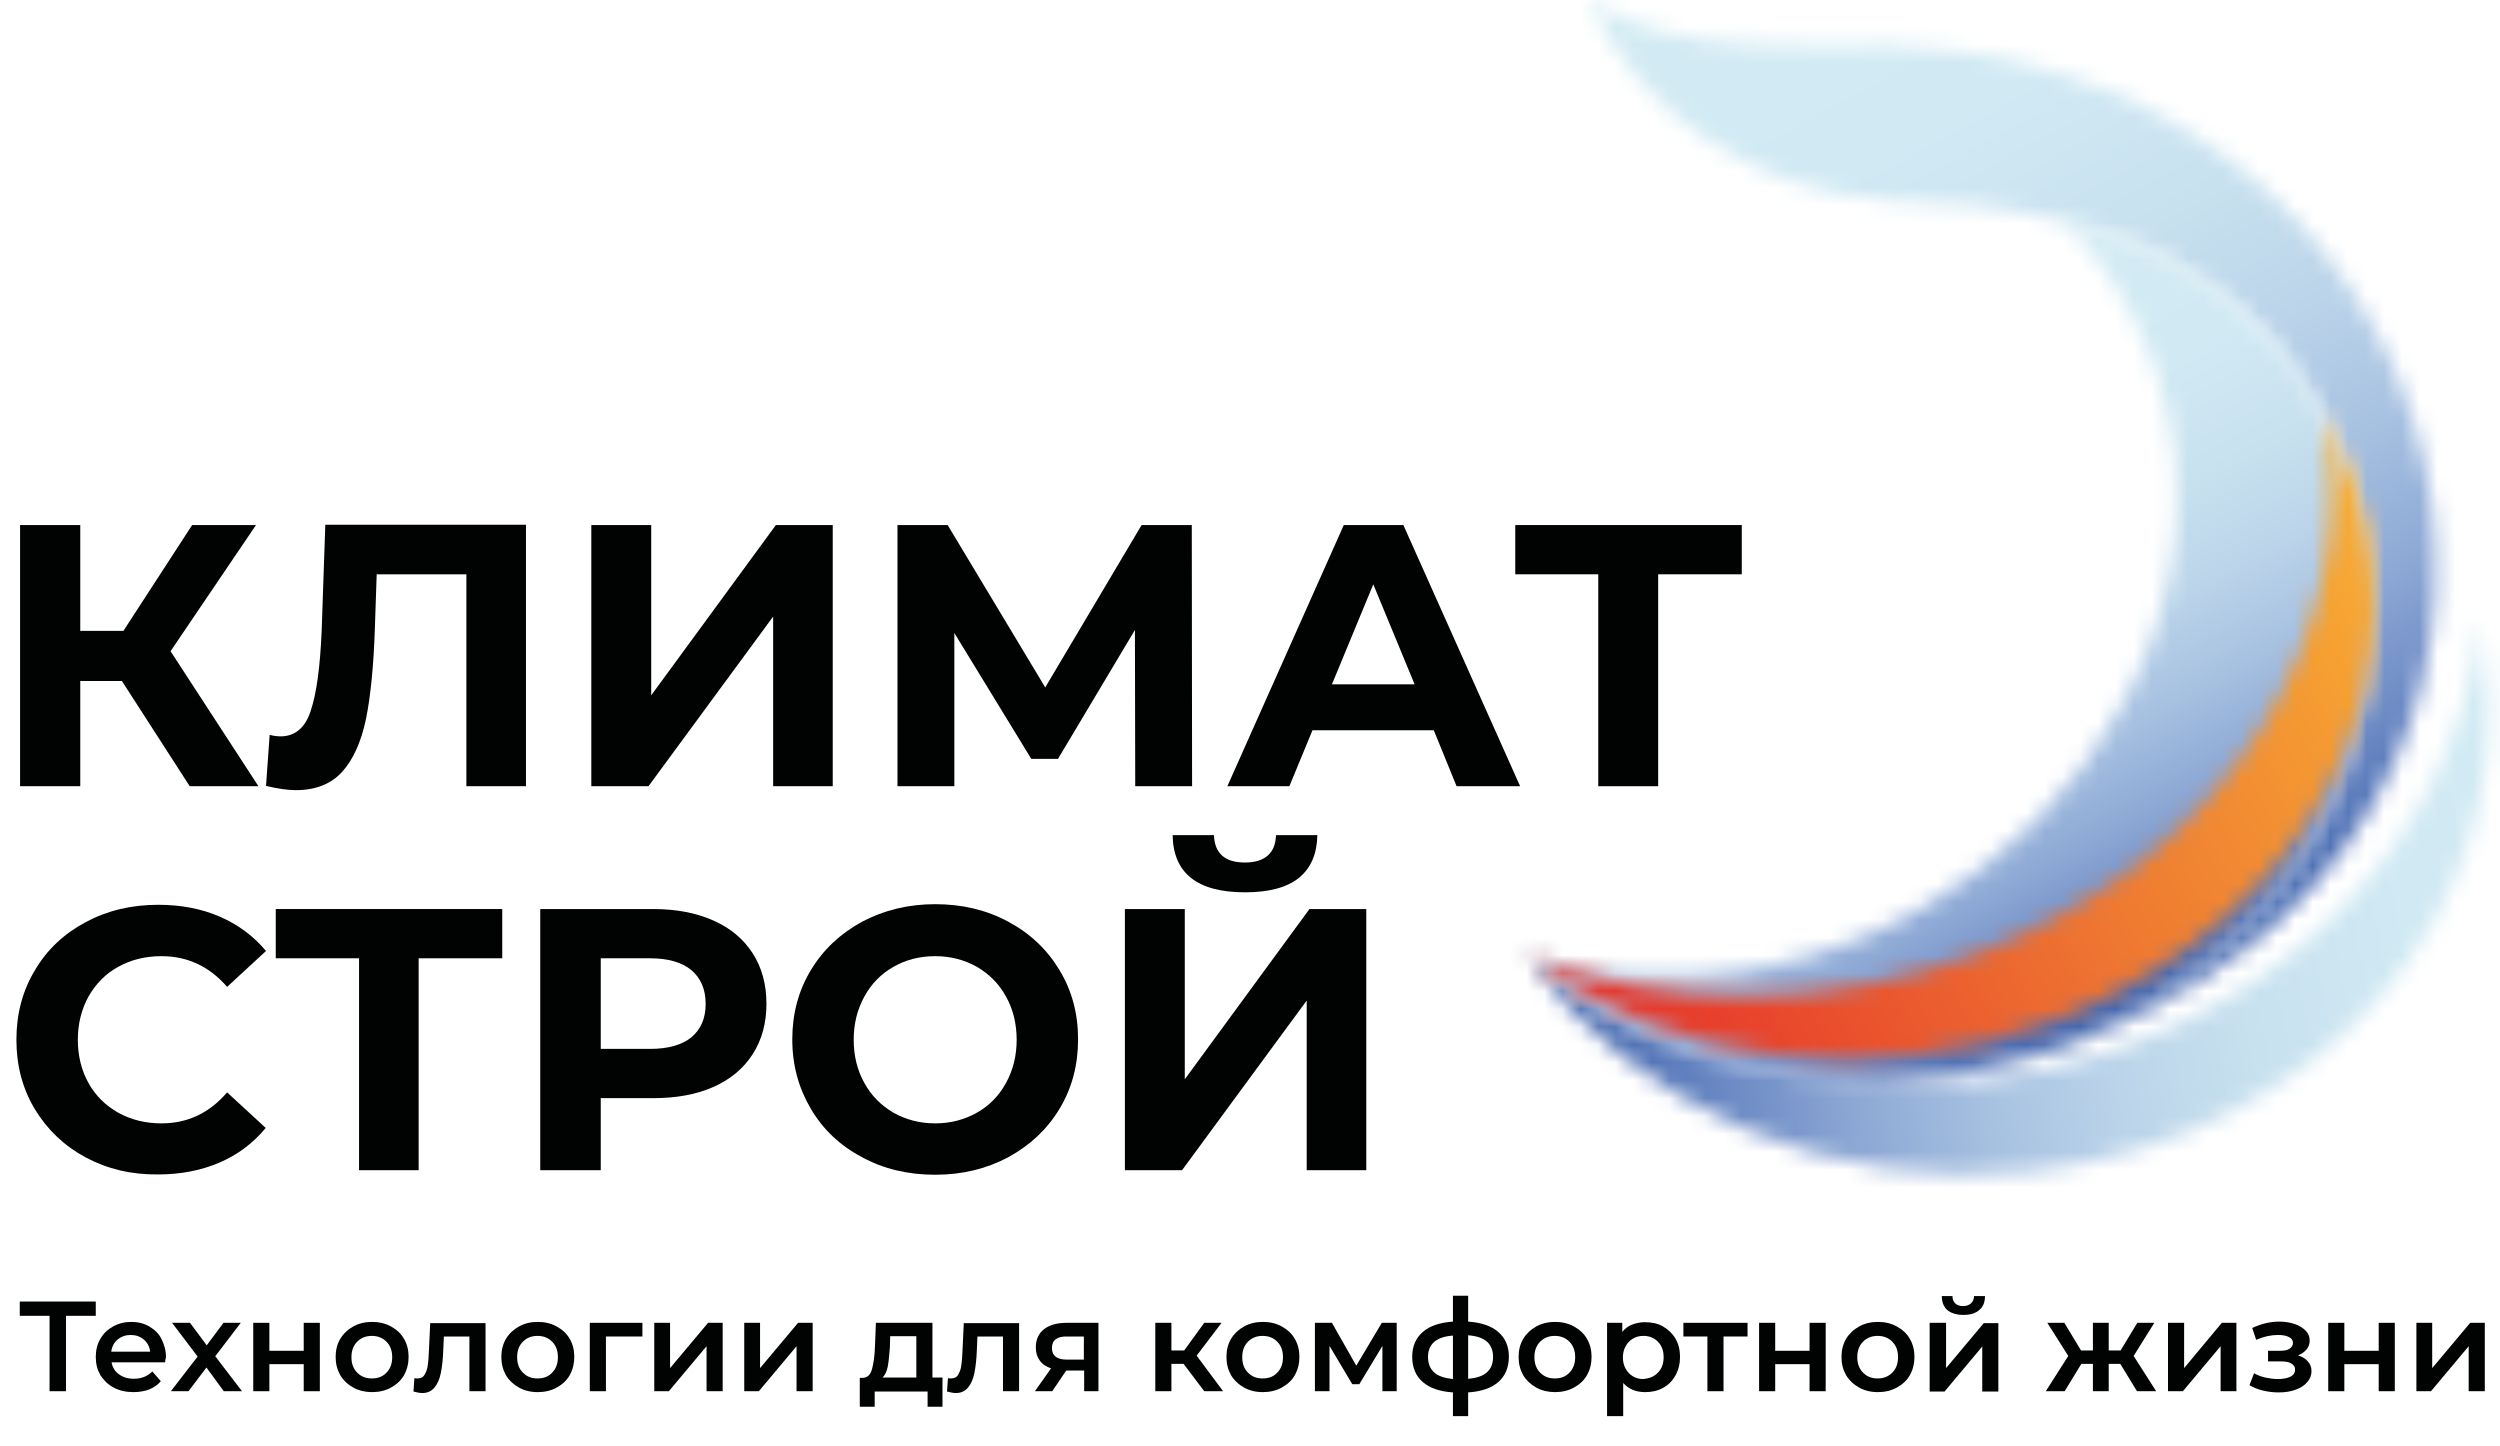 <svg width="140" height="81" viewBox="0 0 140 81" fill="none" xmlns="http://www.w3.org/2000/svg">
<g clip-path="url(#clip0_66_26)">
<mask id="mask0_66_26" style="mask-type:luminance" maskUnits="userSpaceOnUse" x="85" y="34" width="55" height="32">
<path d="M110.818 60.491C101.301 61.53 92.227 58.772 85.536 53.562C91.392 61.836 102.289 66.825 113.9 65.565C129.887 63.811 141.192 50.889 139.166 36.69L138.876 34.715C137.582 47.841 126.141 58.806 110.818 60.491Z" fill="white"/>
</mask>
<g mask="url(#mask0_66_26)">
<path d="M79.27 35.992L138.995 23.87L147.457 65.565L87.749 77.687L79.27 35.992Z" fill="url(#paint0_linear_66_26)"/>
</g>
<mask id="mask1_66_26" style="mask-type:luminance" maskUnits="userSpaceOnUse" x="124" y="52" width="2" height="2">
<path d="M124.49 53.273C124.728 53.068 124.966 52.847 125.188 52.643C124.966 52.847 124.728 53.068 124.49 53.273Z" fill="white"/>
</mask>
<g mask="url(#mask1_66_26)">
<path d="M124.268 52.728L125.086 52.387L125.409 53.17L124.592 53.511L124.268 52.728Z" fill="url(#paint1_linear_66_26)"/>
</g>
<mask id="mask2_66_26" style="mask-type:luminance" maskUnits="userSpaceOnUse" x="132" y="30" width="1" height="2">
<path d="M132.577 31.037C132.594 31.191 132.611 31.361 132.645 31.514C132.628 31.361 132.611 31.208 132.577 31.037C132.56 30.935 132.543 30.816 132.526 30.714C132.56 30.816 132.577 30.935 132.577 31.037Z" fill="white"/>
</mask>
<g mask="url(#mask2_66_26)">
<path d="M132.56 31.565L132.202 30.901L132.628 30.663L132.986 31.344L132.56 31.565Z" fill="url(#paint2_linear_66_26)"/>
</g>
<mask id="mask3_66_26" style="mask-type:luminance" maskUnits="userSpaceOnUse" x="123" y="42" width="9" height="12">
<path d="M123.553 53.971C127.367 50.94 130.244 47.109 131.624 42.308C130.227 46.837 127.35 50.872 123.553 53.971Z" fill="white"/>
</mask>
<g mask="url(#mask3_66_26)">
<path d="M125.375 57.359L118.65 44.981L129.785 38.937L136.51 51.332L125.375 57.359Z" fill="url(#paint3_linear_66_26)"/>
</g>
<mask id="mask4_66_26" style="mask-type:luminance" maskUnits="userSpaceOnUse" x="89" y="-1" width="48" height="61">
<path d="M105.711 11.203C109.048 11.237 112.487 11.611 115.517 12.377C117.237 12.752 118.888 13.314 120.455 14.029C120.778 14.182 121.102 14.335 121.408 14.506C123.519 15.629 125.409 17.076 126.958 18.779C127.299 19.154 127.622 19.528 127.946 19.92C128.252 20.311 128.559 20.72 128.831 21.128C132.849 27.036 133.735 34.562 131.794 41.372C131.726 41.644 131.64 41.934 131.555 42.206V42.223C129.819 48.199 125.784 52.677 120.489 56.014C120.574 55.962 120.676 55.911 120.761 55.86C118.684 57.154 116.454 58.261 114.087 59.027C150.556 47.569 139.285 0.783 102.527 2.588C97.862 2.588 92.823 2.503 89.009 -0.017C91.716 6.47 98.526 10.794 105.711 11.203Z" fill="white"/>
</mask>
<g mask="url(#mask4_66_26)">
<path d="M103.038 84.872L64.271 13.45L136.561 -25.811L175.345 45.611L103.038 84.872Z" fill="url(#paint4_linear_66_26)"/>
</g>
<mask id="mask5_66_26" style="mask-type:luminance" maskUnits="userSpaceOnUse" x="85" y="12" width="48" height="49">
<path d="M85.536 53.562C92.823 60.508 103.753 62.16 113.338 59.282C113.372 59.282 113.389 59.265 113.423 59.265C113.44 59.265 113.457 59.248 113.491 59.248C114.172 59.044 114.836 58.806 115.5 58.567C115.603 58.533 115.688 58.499 115.79 58.465C117.169 57.92 118.497 57.256 119.774 56.507C119.791 56.49 119.825 56.49 119.842 56.473C120.165 56.286 120.489 56.099 120.795 55.894C120.71 55.946 120.608 55.997 120.523 56.048C121.561 55.401 122.549 54.703 123.485 53.937C123.502 53.919 123.502 53.919 123.519 53.902C127.333 50.872 130.21 47.041 131.589 42.24V42.223C131.675 41.951 131.76 41.661 131.828 41.389C132.56 38.801 132.883 36.128 132.798 33.472C132.781 33.097 132.764 32.706 132.73 32.331C132.73 32.229 132.713 32.11 132.696 32.008C132.679 31.837 132.662 31.684 132.645 31.531C132.628 31.378 132.611 31.208 132.594 31.054C132.577 30.935 132.56 30.833 132.543 30.714C132.526 30.561 132.492 30.424 132.475 30.271C132.458 30.118 132.424 29.982 132.39 29.828C131.947 27.462 131.147 25.146 129.989 23.001C129.904 22.865 129.836 22.712 129.751 22.576C129.648 22.405 129.563 22.235 129.461 22.065C129.274 21.741 129.07 21.435 128.865 21.128C128.593 20.72 128.286 20.311 127.98 19.92C127.674 19.528 127.333 19.137 126.993 18.779C125.477 17.128 123.656 15.714 121.63 14.608C121.595 14.591 121.561 14.574 121.527 14.557C121.493 14.54 121.476 14.523 121.442 14.506C121.391 14.472 121.323 14.438 121.272 14.421C121.204 14.386 121.119 14.352 121.051 14.301C120.863 14.199 120.676 14.114 120.489 14.029C118.974 13.314 117.373 12.786 115.705 12.412C133.037 31.463 111.176 60.627 85.536 53.562Z" fill="white"/>
</mask>
<g mask="url(#mask5_66_26)">
<path d="M96.364 82.079L64.679 23.733L122.225 -7.508L153.91 50.838L96.364 82.079Z" fill="url(#paint5_linear_66_26)"/>
</g>
<mask id="mask6_66_26" style="mask-type:luminance" maskUnits="userSpaceOnUse" x="85" y="23" width="48" height="37">
<path d="M110.989 53.307C102.391 56.644 93.18 56.49 85.519 53.545C93.248 59.436 104.757 61.121 115.262 57.035C129.682 51.434 136.714 37.047 130.942 24.925L130.142 23.24C132.492 35.26 124.83 47.926 110.989 53.307Z" fill="white"/>
</mask>
<g mask="url(#mask6_66_26)">
<path d="M69.123 31.361L125.733 3.337L153.092 53L96.483 81.024L69.123 31.361Z" fill="url(#paint6_linear_66_26)"/>
</g>
<path d="M6.827 38.137H4.495V44.028H1.124V29.403H4.495V35.328H6.912L10.76 29.403H14.335L9.551 36.468L14.472 44.028H10.624L6.827 38.137Z" fill="#010202"/>
<path d="M29.454 29.403V44.028H26.117V32.161H21.095L20.992 35.209C20.924 37.286 20.754 38.971 20.499 40.248C20.226 41.542 19.784 42.529 19.171 43.211C18.558 43.892 17.689 44.249 16.566 44.249C16.106 44.249 15.544 44.164 14.897 44.011L15.101 41.15C15.289 41.202 15.493 41.236 15.714 41.236C16.515 41.236 17.093 40.759 17.4 39.805C17.723 38.852 17.928 37.354 18.013 35.328L18.217 29.386H29.454V29.403Z" fill="#010202"/>
<path d="M33.114 29.403H36.468V38.937L43.449 29.403H46.633V44.028H43.296V34.528L36.315 44.028H33.114V29.403Z" fill="#010202"/>
<path d="M63.573 44.028L63.556 35.277L59.248 42.495H57.75L53.443 35.447V44.028H50.259V29.403H53.068L58.533 38.495L63.93 29.403H66.74L66.757 44.028H63.573Z" fill="#010202"/>
<path d="M80.292 40.895H73.499L72.205 44.028H68.732L75.252 29.403H78.589L85.127 44.028H81.569L80.292 40.895ZM79.219 38.324L76.904 32.723L74.588 38.324H79.219Z" fill="#010202"/>
<path d="M97.539 32.161H92.857V44.028H89.503V32.161H84.855V29.403H97.539V32.161Z" fill="#010202"/>
<path d="M4.801 64.816C3.592 64.169 2.656 63.267 1.958 62.126C1.26 60.968 0.919 59.674 0.919 58.227C0.919 56.78 1.26 55.486 1.958 54.328C2.639 53.17 3.592 52.285 4.801 51.638C6.01 50.991 7.355 50.668 8.87 50.668C10.13 50.668 11.288 50.889 12.309 51.332C13.331 51.774 14.199 52.421 14.897 53.255L12.718 55.264C11.731 54.124 10.505 53.545 9.041 53.545C8.138 53.545 7.321 53.749 6.623 54.141C5.908 54.532 5.363 55.094 4.954 55.809C4.563 56.524 4.359 57.325 4.359 58.227C4.359 59.129 4.563 59.947 4.954 60.645C5.346 61.36 5.908 61.904 6.623 62.313C7.338 62.705 8.138 62.909 9.041 62.909C10.505 62.909 11.731 62.33 12.718 61.172L14.88 63.164C14.182 64.016 13.314 64.663 12.292 65.105C11.254 65.548 10.113 65.769 8.853 65.769C7.355 65.786 6.01 65.463 4.801 64.816Z" fill="#010202"/>
<path d="M28.126 53.664H23.444V65.531H20.107V53.664H15.442V50.906H28.126V53.664Z" fill="#010202"/>
<path d="M39.959 51.553C40.912 51.979 41.644 52.592 42.155 53.392C42.666 54.192 42.921 55.128 42.921 56.218C42.921 57.291 42.666 58.227 42.155 59.027C41.644 59.827 40.912 60.44 39.959 60.866C39.005 61.291 37.882 61.496 36.588 61.496H33.642V65.531H30.254V50.906H36.588C37.882 50.906 39.005 51.127 39.959 51.553ZM38.716 58.091C39.244 57.648 39.516 57.035 39.516 56.218C39.516 55.401 39.244 54.771 38.716 54.328C38.188 53.886 37.405 53.664 36.4 53.664H33.642V58.738H36.4C37.422 58.738 38.188 58.516 38.716 58.091Z" fill="#010202"/>
<path d="M48.267 64.799C47.041 64.152 46.088 63.249 45.407 62.092C44.726 60.934 44.368 59.657 44.368 58.21C44.368 56.78 44.709 55.486 45.407 54.328C46.105 53.17 47.058 52.285 48.267 51.621C49.493 50.974 50.855 50.634 52.37 50.634C53.885 50.634 55.247 50.957 56.473 51.621C57.682 52.268 58.636 53.17 59.334 54.328C60.032 55.486 60.372 56.763 60.372 58.21C60.372 59.64 60.032 60.934 59.334 62.092C58.636 63.249 57.682 64.135 56.473 64.799C55.264 65.446 53.902 65.786 52.37 65.786C50.855 65.786 49.476 65.463 48.267 64.799ZM54.703 62.313C55.401 61.922 55.945 61.36 56.337 60.645C56.729 59.929 56.933 59.129 56.933 58.227C56.933 57.325 56.729 56.507 56.337 55.809C55.945 55.094 55.401 54.55 54.703 54.141C54.005 53.749 53.221 53.545 52.37 53.545C51.502 53.545 50.719 53.749 50.038 54.141C49.34 54.532 48.795 55.094 48.403 55.809C48.012 56.524 47.807 57.325 47.807 58.227C47.807 59.129 48.012 59.947 48.403 60.645C48.795 61.36 49.34 61.904 50.038 62.313C50.736 62.705 51.519 62.909 52.37 62.909C53.221 62.909 54.005 62.705 54.703 62.313Z" fill="#010202"/>
<path d="M62.977 50.906H66.348V60.44L73.329 50.906H76.512V65.531H73.175V56.031L66.195 65.531H62.994V50.906H62.977ZM65.667 46.769H67.983C68.017 47.79 68.595 48.301 69.719 48.301C70.281 48.301 70.707 48.165 70.996 47.91C71.285 47.654 71.439 47.28 71.456 46.769H73.771C73.754 47.807 73.414 48.608 72.75 49.152C72.086 49.697 71.064 49.97 69.719 49.97C67.046 49.97 65.701 48.897 65.667 46.769Z" fill="#010202"/>
<mask id="mask7_66_26" style="mask-type:luminance" maskUnits="userSpaceOnUse" x="132" y="30" width="1" height="2">
<path d="M132.56 31.037C132.577 31.191 132.594 31.361 132.628 31.514C132.594 31.361 132.577 31.208 132.56 31.037C132.543 30.935 132.526 30.816 132.509 30.714C132.526 30.816 132.543 30.935 132.56 31.037Z" fill="white"/>
</mask>
<g mask="url(#mask7_66_26)">
<path d="M132.543 31.565L132.168 30.901L132.594 30.663L132.951 31.344L132.543 31.565Z" fill="url(#paint7_linear_66_26)"/>
</g>
<path d="M5.363 73.686H3.695V77.908H2.775V73.686H1.107V72.886H5.363V73.686Z" fill="#010202"/>
<path d="M9.245 76.291H6.248C6.299 76.58 6.436 76.802 6.657 76.955C6.878 77.125 7.151 77.21 7.491 77.21C7.917 77.21 8.257 77.074 8.53 76.802L9.006 77.346C8.836 77.551 8.615 77.704 8.36 77.806C8.104 77.908 7.798 77.959 7.474 77.959C7.049 77.959 6.674 77.874 6.368 77.704C6.044 77.534 5.806 77.295 5.618 77.006C5.448 76.7 5.363 76.376 5.363 75.984C5.363 75.61 5.448 75.269 5.618 74.98C5.789 74.674 6.027 74.452 6.333 74.282C6.64 74.112 6.98 74.026 7.355 74.026C7.73 74.026 8.07 74.112 8.36 74.282C8.649 74.452 8.887 74.674 9.041 74.98C9.194 75.286 9.296 75.627 9.296 76.019C9.262 76.087 9.262 76.172 9.245 76.291ZM6.589 75.014C6.385 75.184 6.265 75.406 6.231 75.695H8.411C8.377 75.423 8.257 75.184 8.053 75.014C7.849 74.844 7.61 74.759 7.321 74.759C7.032 74.759 6.793 74.844 6.589 75.014Z" fill="#010202"/>
<path d="M12.531 77.908L11.56 76.58L10.556 77.908H9.568L11.067 75.967L9.636 74.078H10.641L11.577 75.338L12.514 74.078H13.484L12.054 75.95L13.552 77.908H12.531Z" fill="#010202"/>
<path d="M14.182 74.078H15.085V75.644H17.008V74.078H17.911V77.908H17.008V76.393H15.085V77.908H14.182V74.078Z" fill="#010202"/>
<path d="M19.784 77.704C19.477 77.534 19.222 77.295 19.052 77.006C18.881 76.7 18.796 76.376 18.796 75.984C18.796 75.61 18.881 75.269 19.052 74.98C19.222 74.691 19.477 74.452 19.784 74.282C20.09 74.112 20.448 74.026 20.839 74.026C21.231 74.026 21.588 74.112 21.895 74.282C22.201 74.452 22.457 74.674 22.627 74.98C22.797 75.269 22.882 75.61 22.882 75.984C22.882 76.359 22.797 76.7 22.627 77.006C22.457 77.312 22.201 77.534 21.895 77.704C21.588 77.874 21.231 77.959 20.839 77.959C20.448 77.959 20.09 77.874 19.784 77.704ZM21.639 76.87C21.861 76.648 21.963 76.359 21.963 76.001C21.963 75.644 21.861 75.355 21.639 75.133C21.418 74.912 21.146 74.81 20.822 74.81C20.499 74.81 20.226 74.912 20.005 75.133C19.784 75.355 19.681 75.644 19.681 76.001C19.681 76.359 19.784 76.648 20.005 76.87C20.226 77.091 20.482 77.193 20.822 77.193C21.163 77.193 21.435 77.091 21.639 76.87Z" fill="#010202"/>
<path d="M27.19 74.078V77.908H26.287V74.844H24.857L24.823 75.61C24.806 76.121 24.755 76.546 24.687 76.887C24.619 77.227 24.5 77.5 24.329 77.704C24.159 77.908 23.938 78.01 23.648 78.01C23.512 78.01 23.342 77.976 23.154 77.925L23.206 77.176C23.274 77.193 23.325 77.193 23.376 77.193C23.563 77.193 23.699 77.125 23.785 76.972C23.87 76.819 23.938 76.648 23.955 76.444C23.989 76.24 24.006 75.95 24.023 75.576L24.091 74.095H27.19V74.078Z" fill="#010202"/>
<path d="M29.062 77.704C28.756 77.534 28.501 77.295 28.33 77.006C28.16 76.7 28.075 76.376 28.075 75.984C28.075 75.61 28.16 75.269 28.33 74.98C28.501 74.691 28.756 74.452 29.062 74.282C29.369 74.112 29.726 74.026 30.118 74.026C30.51 74.026 30.867 74.112 31.174 74.282C31.48 74.452 31.735 74.674 31.906 74.98C32.076 75.269 32.161 75.61 32.161 75.984C32.161 76.359 32.076 76.7 31.906 77.006C31.735 77.312 31.48 77.534 31.174 77.704C30.867 77.874 30.51 77.959 30.118 77.959C29.709 77.959 29.369 77.874 29.062 77.704ZM30.918 76.87C31.14 76.648 31.242 76.359 31.242 76.001C31.242 75.644 31.14 75.355 30.918 75.133C30.697 74.912 30.424 74.81 30.101 74.81C29.777 74.81 29.505 74.912 29.284 75.133C29.062 75.355 28.96 75.644 28.96 76.001C28.96 76.359 29.062 76.648 29.284 76.87C29.505 77.091 29.761 77.193 30.101 77.193C30.442 77.193 30.714 77.091 30.918 76.87Z" fill="#010202"/>
<path d="M35.975 74.844H33.932V77.908H33.029V74.078H35.975V74.844Z" fill="#010202"/>
<path d="M36.639 74.078H37.524V76.614L39.652 74.078H40.469V77.908H39.567V75.388L37.456 77.908H36.639V74.078Z" fill="#010202"/>
<path d="M41.678 74.078H42.563V76.614L44.692 74.078H45.509V77.908H44.607V75.388L42.495 77.908H41.678V74.078Z" fill="#010202"/>
<path d="M52.779 77.159V78.777H51.945V77.925H48.982V78.777H48.148V77.159H48.335C48.574 77.142 48.744 76.989 48.829 76.683C48.914 76.376 48.982 75.95 48.999 75.388L49.05 74.078H52.217V77.142H52.779V77.159ZM49.714 76.529C49.663 76.802 49.561 77.006 49.425 77.142H51.315V74.827H49.85L49.834 75.44C49.799 75.899 49.765 76.257 49.714 76.529Z" fill="#010202"/>
<path d="M57.069 74.078V77.908H56.167V74.844H54.737L54.703 75.61C54.686 76.121 54.635 76.546 54.566 76.887C54.498 77.227 54.379 77.5 54.209 77.704C54.039 77.908 53.817 78.01 53.528 78.01C53.392 78.01 53.221 77.976 53.034 77.925L53.085 77.176C53.153 77.193 53.204 77.193 53.255 77.193C53.443 77.193 53.579 77.125 53.664 76.972C53.749 76.819 53.817 76.648 53.834 76.444C53.868 76.24 53.886 75.95 53.903 75.576L53.971 74.095H57.069V74.078Z" fill="#010202"/>
<path d="M61.513 74.078V77.908H60.713V76.751H59.708L58.925 77.908H57.955L58.857 76.631C58.584 76.529 58.363 76.393 58.227 76.189C58.074 75.984 58.006 75.746 58.006 75.457C58.006 75.014 58.159 74.674 58.465 74.435C58.772 74.197 59.197 74.078 59.742 74.078H61.513ZM58.908 75.491C58.908 75.916 59.18 76.138 59.742 76.138H60.696V74.844H59.776C59.197 74.827 58.908 75.048 58.908 75.491Z" fill="#010202"/>
<path d="M66.28 76.376H65.599V77.908H64.697V74.078H65.599V75.627H66.314L67.438 74.078H68.408L67.012 75.916L68.493 77.908H67.438L66.28 76.376Z" fill="#010202"/>
<path d="M69.668 77.704C69.362 77.534 69.106 77.295 68.936 77.006C68.766 76.7 68.681 76.376 68.681 75.984C68.681 75.61 68.766 75.269 68.936 74.98C69.106 74.691 69.362 74.452 69.668 74.282C69.975 74.112 70.332 74.026 70.724 74.026C71.115 74.026 71.473 74.112 71.779 74.282C72.086 74.452 72.341 74.674 72.511 74.98C72.682 75.269 72.767 75.61 72.767 75.984C72.767 76.359 72.682 76.7 72.511 77.006C72.341 77.312 72.086 77.534 71.779 77.704C71.473 77.874 71.115 77.959 70.724 77.959C70.315 77.959 69.975 77.874 69.668 77.704ZM71.524 76.87C71.745 76.648 71.847 76.359 71.847 76.001C71.847 75.644 71.745 75.355 71.524 75.133C71.303 74.912 71.03 74.81 70.707 74.81C70.383 74.81 70.111 74.912 69.889 75.133C69.668 75.355 69.566 75.644 69.566 76.001C69.566 76.359 69.668 76.648 69.889 76.87C70.111 77.091 70.366 77.193 70.707 77.193C71.047 77.193 71.32 77.091 71.524 76.87Z" fill="#010202"/>
<path d="M77.415 77.908V75.371L76.121 77.517H75.729L74.452 75.371V77.908H73.635V74.078H74.588L75.951 76.478L77.381 74.078H78.215V77.908H77.415Z" fill="#010202"/>
<path d="M83.901 77.397C83.51 77.738 82.948 77.925 82.216 77.976V79.304H81.364V77.976C80.632 77.925 80.07 77.738 79.679 77.397C79.287 77.057 79.083 76.58 79.083 75.984C79.083 75.388 79.287 74.929 79.679 74.588C80.07 74.248 80.632 74.061 81.364 74.01V72.562H82.216V74.01C82.948 74.061 83.51 74.248 83.901 74.588C84.293 74.929 84.497 75.388 84.497 75.967C84.497 76.58 84.293 77.057 83.901 77.397ZM80.309 76.853C80.53 77.057 80.888 77.176 81.364 77.227V74.793C80.888 74.827 80.547 74.946 80.309 75.15C80.088 75.355 79.968 75.627 79.968 75.984C79.968 76.359 80.088 76.648 80.309 76.853ZM83.612 75.984C83.612 75.627 83.493 75.338 83.271 75.133C83.033 74.929 82.692 74.81 82.216 74.776V77.21C83.152 77.142 83.612 76.734 83.612 75.984Z" fill="#010202"/>
<path d="M86.029 77.704C85.723 77.534 85.468 77.295 85.297 77.006C85.127 76.7 85.042 76.376 85.042 75.984C85.042 75.61 85.127 75.269 85.297 74.98C85.468 74.691 85.723 74.452 86.029 74.282C86.336 74.112 86.694 74.026 87.085 74.026C87.477 74.026 87.834 74.112 88.141 74.282C88.447 74.452 88.703 74.674 88.873 74.98C89.043 75.269 89.128 75.61 89.128 75.984C89.128 76.359 89.043 76.7 88.873 77.006C88.703 77.312 88.447 77.534 88.141 77.704C87.834 77.874 87.477 77.959 87.085 77.959C86.694 77.959 86.336 77.874 86.029 77.704ZM87.885 76.87C88.107 76.648 88.209 76.359 88.209 76.001C88.209 75.644 88.107 75.355 87.885 75.133C87.664 74.912 87.391 74.81 87.068 74.81C86.745 74.81 86.472 74.912 86.251 75.133C86.029 75.355 85.927 75.644 85.927 76.001C85.927 76.359 86.029 76.648 86.251 76.87C86.472 77.091 86.728 77.193 87.068 77.193C87.409 77.193 87.681 77.091 87.885 76.87Z" fill="#010202"/>
<path d="M93.129 74.282C93.418 74.452 93.657 74.674 93.827 74.963C93.997 75.252 94.082 75.61 94.082 75.984C94.082 76.359 93.997 76.716 93.827 77.023C93.657 77.329 93.436 77.551 93.129 77.721C92.823 77.891 92.499 77.959 92.124 77.959C91.614 77.959 91.205 77.789 90.899 77.449V79.304H89.996V74.078H90.848V74.588C91.001 74.401 91.171 74.265 91.392 74.18C91.614 74.095 91.852 74.043 92.108 74.043C92.499 74.043 92.84 74.112 93.129 74.282ZM92.84 76.87C93.061 76.648 93.163 76.359 93.163 76.001C93.163 75.644 93.061 75.355 92.84 75.133C92.618 74.912 92.363 74.81 92.022 74.81C91.801 74.81 91.614 74.861 91.444 74.963C91.273 75.065 91.137 75.201 91.035 75.388C90.933 75.576 90.882 75.78 90.882 76.019C90.882 76.257 90.933 76.461 91.035 76.648C91.137 76.836 91.273 76.972 91.444 77.074C91.614 77.176 91.818 77.227 92.022 77.227C92.363 77.193 92.635 77.091 92.84 76.87Z" fill="#010202"/>
<path d="M97.862 74.844H96.517V77.908H95.615V74.844H94.27V74.078H97.862V74.844Z" fill="#010202"/>
<path d="M98.509 74.078H99.411V75.644H101.335V74.078H102.238V77.908H101.335V76.393H99.411V77.908H98.509V74.078Z" fill="#010202"/>
<path d="M104.111 77.704C103.804 77.534 103.549 77.295 103.378 77.006C103.208 76.7 103.123 76.376 103.123 75.984C103.123 75.61 103.208 75.269 103.378 74.98C103.549 74.691 103.804 74.452 104.111 74.282C104.417 74.112 104.775 74.026 105.166 74.026C105.558 74.026 105.915 74.112 106.222 74.282C106.528 74.452 106.784 74.674 106.954 74.98C107.124 75.269 107.209 75.61 107.209 75.984C107.209 76.359 107.124 76.7 106.954 77.006C106.784 77.312 106.528 77.534 106.222 77.704C105.915 77.874 105.558 77.959 105.166 77.959C104.757 77.959 104.417 77.874 104.111 77.704ZM105.966 76.87C106.188 76.648 106.29 76.359 106.29 76.001C106.29 75.644 106.188 75.355 105.966 75.133C105.745 74.912 105.473 74.81 105.149 74.81C104.826 74.81 104.553 74.912 104.332 75.133C104.111 75.355 104.008 75.644 104.008 76.001C104.008 76.359 104.111 76.648 104.332 76.87C104.553 77.091 104.809 77.193 105.149 77.193C105.473 77.193 105.745 77.091 105.966 76.87Z" fill="#010202"/>
<path d="M108.077 74.078H108.98V76.614L111.091 74.095H111.908V77.925H111.006V75.406L108.895 77.925H108.06V74.078H108.077ZM109.048 73.362C108.843 73.175 108.741 72.92 108.741 72.579H109.337C109.337 72.75 109.388 72.886 109.49 72.988C109.593 73.09 109.746 73.141 109.933 73.141C110.12 73.141 110.257 73.09 110.376 72.988C110.478 72.886 110.546 72.75 110.546 72.579H111.159C111.159 72.92 111.057 73.192 110.835 73.362C110.631 73.55 110.325 73.635 109.95 73.635C109.559 73.635 109.252 73.533 109.048 73.362Z" fill="#010202"/>
<path d="M118.735 76.376H118.088V77.908H117.203V76.376H116.556L115.62 77.908H114.564L115.824 75.933L114.649 74.078H115.603L116.539 75.627H117.203V74.078H118.088V75.627H118.752L119.689 74.078H120.642L119.484 75.933L120.744 77.908H119.672L118.735 76.376Z" fill="#010202"/>
<path d="M121.408 74.078H122.311V76.614L124.422 74.078H125.239V77.908H124.354V75.388L122.242 77.908H121.408V74.078Z" fill="#010202"/>
<path d="M129.24 76.24C129.376 76.393 129.444 76.563 129.444 76.785C129.444 77.023 129.359 77.227 129.206 77.397C129.053 77.585 128.831 77.721 128.559 77.823C128.287 77.925 127.963 77.976 127.606 77.976C127.316 77.976 127.027 77.942 126.737 77.874C126.448 77.806 126.193 77.704 125.971 77.568L126.227 76.904C126.414 77.006 126.618 77.091 126.857 77.142C127.095 77.193 127.333 77.227 127.555 77.227C127.861 77.227 128.099 77.176 128.27 77.091C128.44 77.006 128.525 76.87 128.525 76.7C128.525 76.546 128.457 76.444 128.321 76.359C128.184 76.274 127.997 76.24 127.759 76.24H127.01V75.644H127.691C127.912 75.644 128.099 75.61 128.219 75.525C128.338 75.44 128.406 75.337 128.406 75.201C128.406 75.065 128.338 74.946 128.184 74.878C128.031 74.793 127.827 74.759 127.555 74.759C127.18 74.759 126.771 74.844 126.346 75.031L126.124 74.367C126.635 74.129 127.129 74.01 127.64 74.01C127.963 74.01 128.253 74.061 128.508 74.146C128.763 74.231 128.968 74.367 129.121 74.52C129.274 74.674 129.342 74.861 129.342 75.065C129.342 75.252 129.291 75.423 129.172 75.559C129.053 75.712 128.9 75.814 128.695 75.899C128.934 75.984 129.121 76.087 129.24 76.24Z" fill="#010202"/>
<path d="M130.381 74.078H131.283V75.644H133.207V74.078H134.109V77.908H133.207V76.393H131.283V77.908H130.381V74.078Z" fill="#010202"/>
<path d="M135.318 74.078H136.203V76.614L138.332 74.078H139.149V77.908H138.246V75.388L136.135 77.908H135.318V74.078Z" fill="#010202"/>
</g>
<defs>
<linearGradient id="paint0_linear_66_26" x1="87.956" y1="55.932" x2="148.557" y2="43.631" gradientUnits="userSpaceOnUse">
<stop stop-color="#4064AD"/>
<stop offset="0.008" stop-color="#4064AD"/>
<stop offset="0.023" stop-color="#4669B0"/>
<stop offset="0.122" stop-color="#6B89C4"/>
<stop offset="0.229" stop-color="#8CA7D4"/>
<stop offset="0.342" stop-color="#A5BFE0"/>
<stop offset="0.463" stop-color="#BAD3E9"/>
<stop offset="0.599" stop-color="#C8E1EF"/>
<stop offset="0.758" stop-color="#D0E9F3"/>
<stop offset="1" stop-color="#D3EBF3"/>
</linearGradient>
<linearGradient id="paint1_linear_66_26" x1="124.419" y1="53.12" x2="125.242" y2="52.781" gradientUnits="userSpaceOnUse">
<stop stop-color="#5BB1E4"/>
<stop offset="0.98" stop-color="#C1E5F4"/>
<stop offset="1" stop-color="#C1E5F4"/>
</linearGradient>
<linearGradient id="paint2_linear_66_26" x1="132.774" y1="31.455" x2="132.409" y2="30.782" gradientUnits="userSpaceOnUse">
<stop stop-color="#1A66B0"/>
<stop offset="0.008" stop-color="#1A66B0"/>
<stop offset="0.013" stop-color="#1E69B2"/>
<stop offset="0.05" stop-color="#3880C3"/>
<stop offset="0.091" stop-color="#4E95D1"/>
<stop offset="0.134" stop-color="#5FA5DB"/>
<stop offset="0.183" stop-color="#6CB1E2"/>
<stop offset="0.24" stop-color="#73B8E6"/>
<stop offset="0.326" stop-color="#75BAE8"/>
<stop offset="1" stop-color="#C1E5F4"/>
</linearGradient>
<linearGradient id="paint3_linear_66_26" x1="129.101" y1="50.956" x2="126.051" y2="45.339" gradientUnits="userSpaceOnUse">
<stop stop-color="#1A66B0"/>
<stop offset="0.008" stop-color="#1A66B0"/>
<stop offset="0.013" stop-color="#1E69B2"/>
<stop offset="0.05" stop-color="#3880C3"/>
<stop offset="0.091" stop-color="#4E95D1"/>
<stop offset="0.134" stop-color="#5FA5DB"/>
<stop offset="0.183" stop-color="#6CB1E2"/>
<stop offset="0.24" stop-color="#73B8E6"/>
<stop offset="0.326" stop-color="#75BAE8"/>
<stop offset="1" stop-color="#C1E5F4"/>
</linearGradient>
<linearGradient id="paint4_linear_66_26" x1="131.261" y1="50.623" x2="100.414" y2="-6.185" gradientUnits="userSpaceOnUse">
<stop stop-color="#4064AD"/>
<stop offset="0.008" stop-color="#4064AD"/>
<stop offset="0.023" stop-color="#4669B0"/>
<stop offset="0.122" stop-color="#6B89C4"/>
<stop offset="0.229" stop-color="#8CA7D4"/>
<stop offset="0.342" stop-color="#A5BFE0"/>
<stop offset="0.463" stop-color="#BAD3E9"/>
<stop offset="0.599" stop-color="#C8E1EF"/>
<stop offset="0.758" stop-color="#D0E9F3"/>
<stop offset="1" stop-color="#D3EBF3"/>
</linearGradient>
<linearGradient id="paint5_linear_66_26" x1="119.739" y1="56.522" x2="100.315" y2="20.751" gradientUnits="userSpaceOnUse">
<stop stop-color="#4064AD"/>
<stop offset="0.008" stop-color="#4064AD"/>
<stop offset="0.023" stop-color="#4669B0"/>
<stop offset="0.122" stop-color="#6B89C4"/>
<stop offset="0.229" stop-color="#8CA7D4"/>
<stop offset="0.342" stop-color="#A5BFE0"/>
<stop offset="0.463" stop-color="#BAD3E9"/>
<stop offset="0.599" stop-color="#C8E1EF"/>
<stop offset="0.758" stop-color="#D0E9F3"/>
<stop offset="1" stop-color="#D3EBF3"/>
</linearGradient>
<linearGradient id="paint6_linear_66_26" x1="87.713" y1="53.755" x2="139.621" y2="25.159" gradientUnits="userSpaceOnUse">
<stop stop-color="#E6332A"/>
<stop offset="0.008" stop-color="#E6332A"/>
<stop offset="0.448" stop-color="#EE7531"/>
<stop offset="0.911" stop-color="#F9B233"/>
<stop offset="1" stop-color="#F9B233"/>
</linearGradient>
<linearGradient id="paint7_linear_66_26" x1="132.746" y1="31.454" x2="132.381" y2="30.782" gradientUnits="userSpaceOnUse">
<stop stop-color="#1A66B0"/>
<stop offset="0.008" stop-color="#1A66B0"/>
<stop offset="0.013" stop-color="#1E69B2"/>
<stop offset="0.05" stop-color="#3880C3"/>
<stop offset="0.091" stop-color="#4E95D1"/>
<stop offset="0.134" stop-color="#5FA5DB"/>
<stop offset="0.183" stop-color="#6CB1E2"/>
<stop offset="0.24" stop-color="#73B8E6"/>
<stop offset="0.326" stop-color="#75BAE8"/>
<stop offset="1" stop-color="#C1E5F4"/>
</linearGradient>
<clipPath id="clip0_66_26">
<rect width="140" height="80.258" fill="white"/>
</clipPath>
</defs>
</svg>
